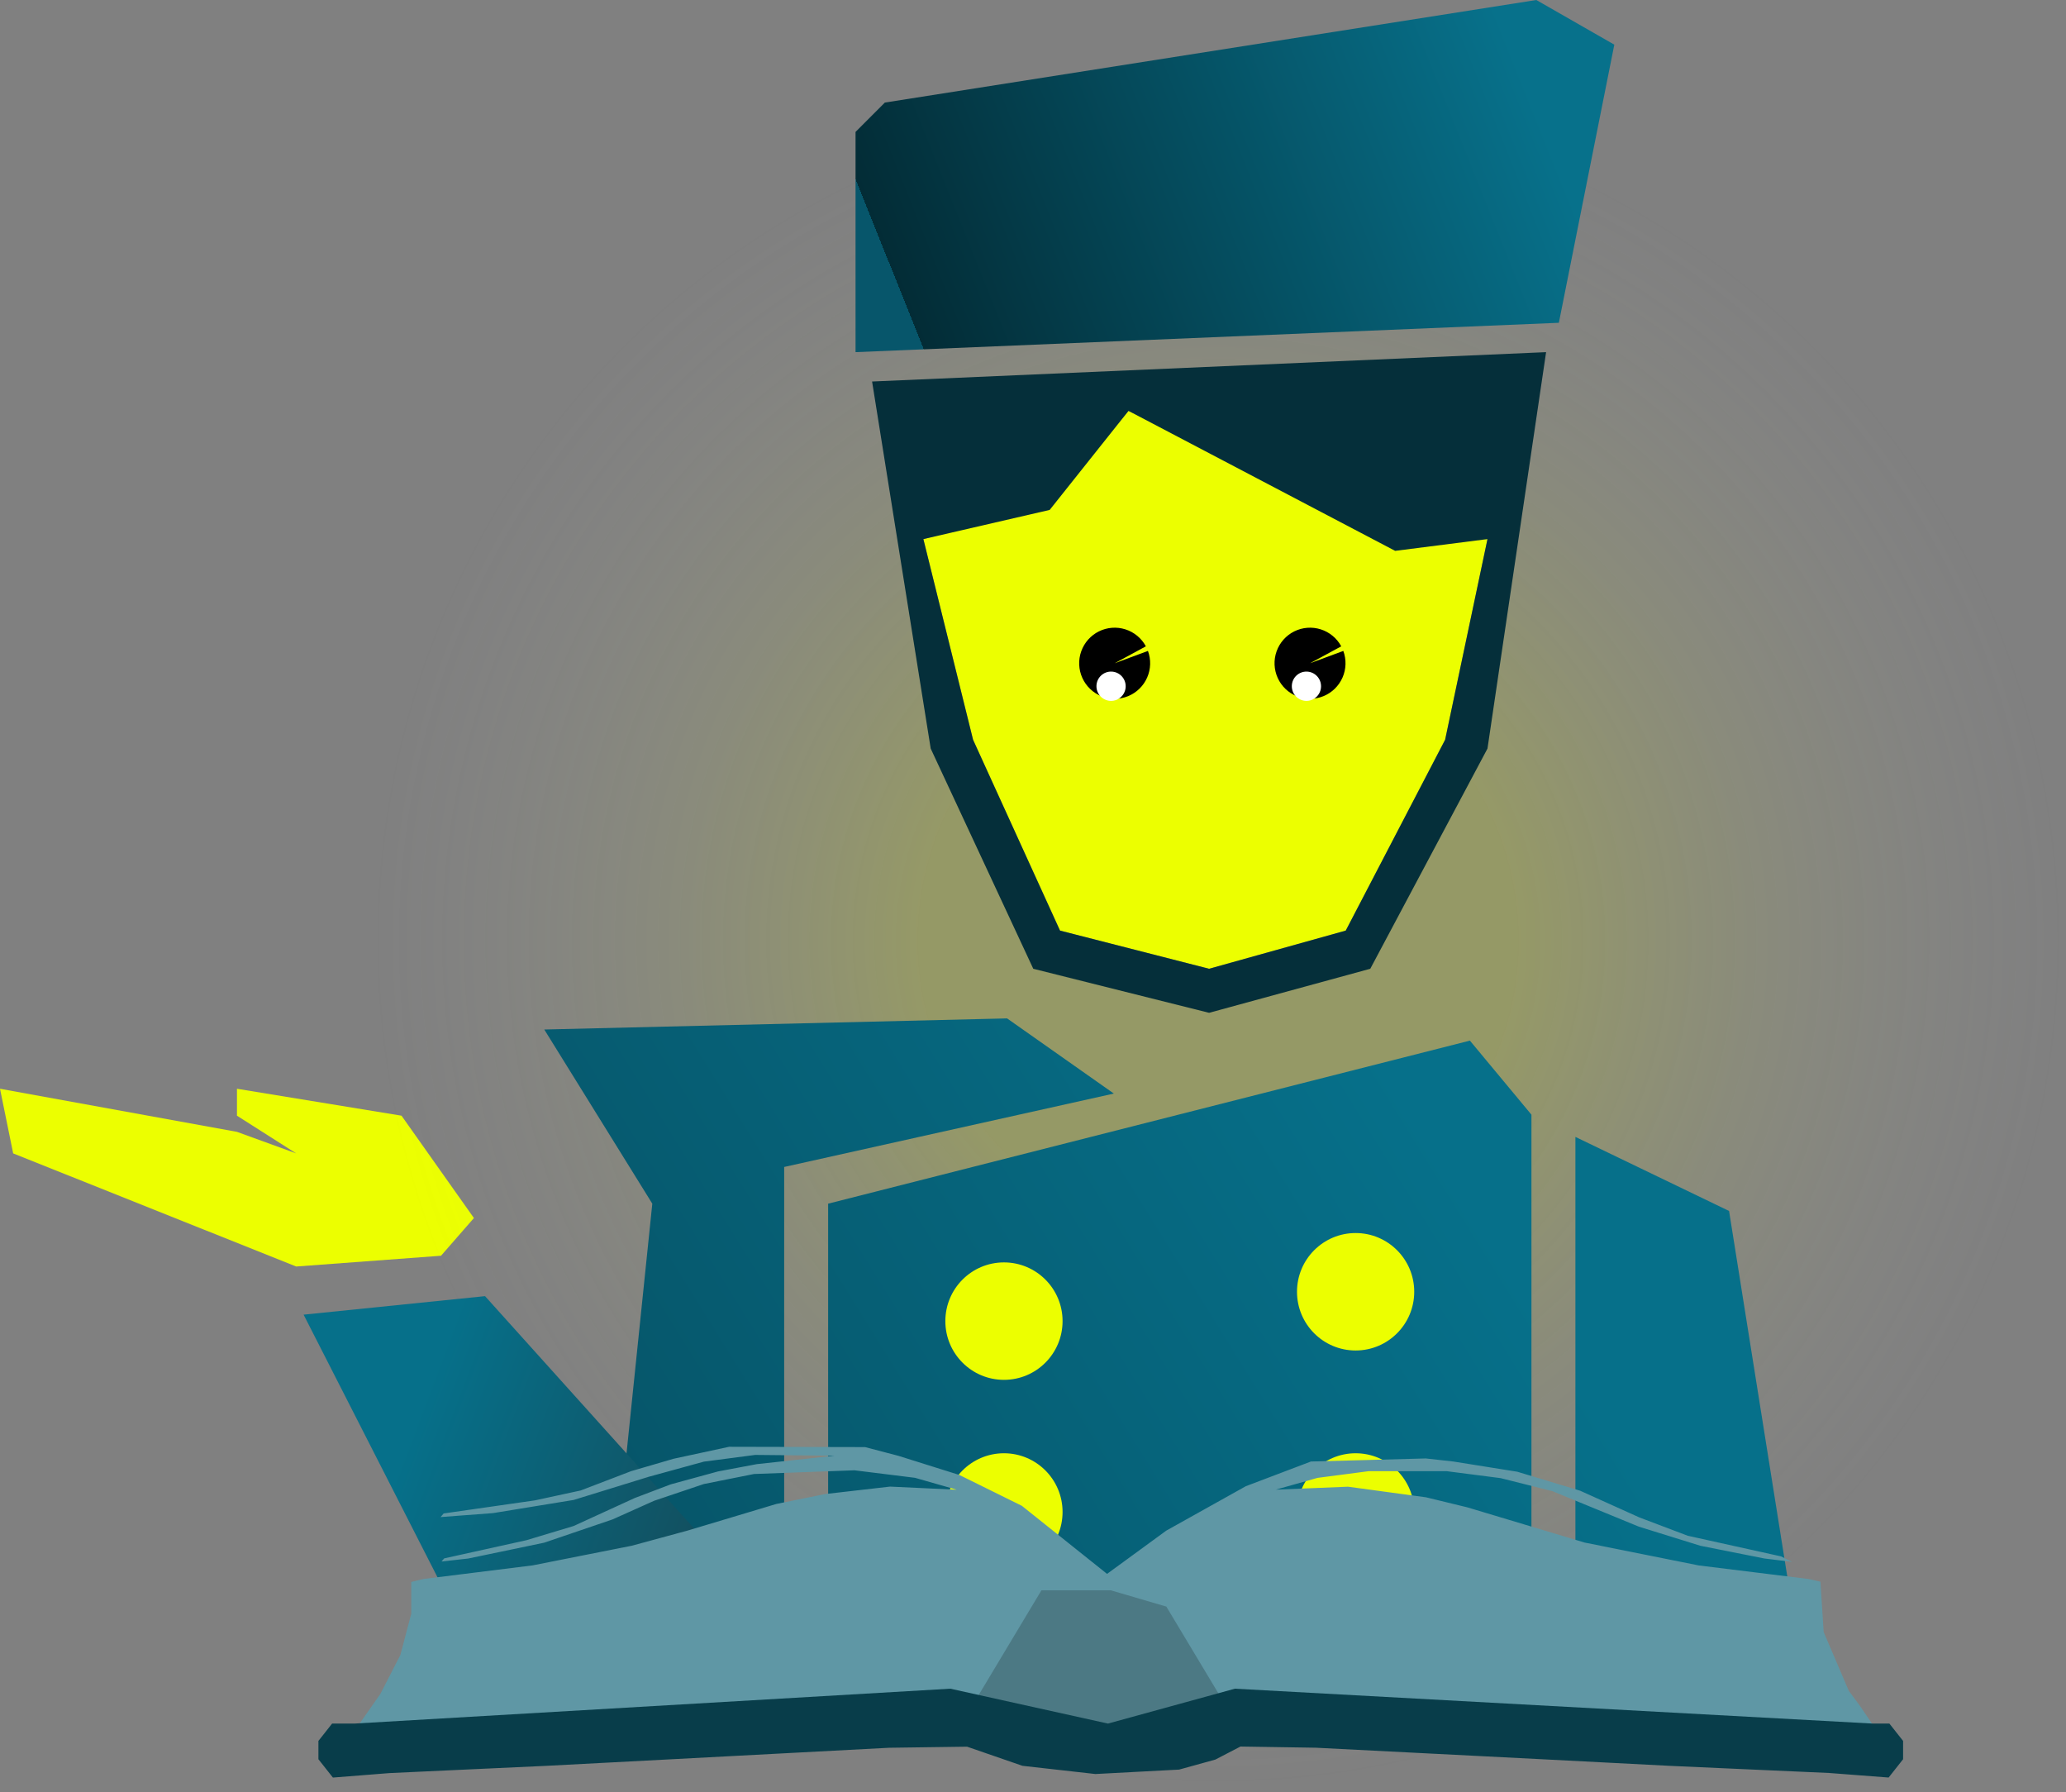 <svg width="279" height="242" viewBox="0 0 279 242" fill="none" xmlns="http://www.w3.org/2000/svg">
<rect x="0" y="0" width="279" height="242" fill="#808080" stroke="none"/>
<path d="M40 171L59.556 169.545L64 164.455L54.222 150.636L32 147V150.636L40 155.727L32 152.818L0 147L1.778 155.727L40 171Z" fill="#ECFF00"/>
<path opacity="0.2" d="M164.5 242C227.737 242 279 190.513 279 127C279 63.487 227.737 12 164.5 12C101.263 12 50 63.487 50 127C50 190.513 101.263 242 164.5 242Z" fill="url(#paint0_radial_1994_4124)"/>
<rect x="122.44" y="164.936" width="73.719" height="49.233" fill="#ECFF00"/>
<path d="M124.695 72.786L141.514 68.359L152.397 55.474L188.014 72.323L200.876 72.786L195.155 99.876L181.734 125.645L163.28 130.799L143.149 125.645L131.406 99.876L124.695 72.786Z" fill="#ECFF00"/>
<path d="M155.023 87.885C155.454 89.052 155.415 90.341 154.916 91.479C154.417 92.618 153.496 93.518 152.347 93.99C151.199 94.463 149.912 94.47 148.758 94.011C147.605 93.551 146.674 92.661 146.162 91.528C145.65 90.395 145.597 89.107 146.015 87.936C146.432 86.764 147.286 85.801 148.399 85.248C149.511 84.696 150.794 84.597 151.977 84.973C153.161 85.349 154.152 86.171 154.743 87.264L150.528 89.549L155.023 87.885Z" fill="black"/>
<ellipse cx="1.973" cy="1.977" rx="1.973" ry="1.977" transform="matrix(1 0.022 -0.021 1 148.111 90.632)" fill="white"/>
<path d="M181.406 87.885C181.836 89.052 181.798 90.341 181.299 91.479C180.8 92.618 179.879 93.518 178.73 93.99C177.582 94.463 176.295 94.47 175.141 94.011C173.987 93.551 173.057 92.661 172.545 91.528C172.033 90.395 171.98 89.107 172.397 87.936C172.815 86.764 173.669 85.801 174.781 85.248C175.894 84.696 177.177 84.597 178.36 84.973C179.543 85.349 180.535 86.171 181.126 87.264L176.911 89.549L181.406 87.885Z" fill="black"/>
<ellipse cx="1.973" cy="1.977" rx="1.973" ry="1.977" transform="matrix(1 0.022 -0.021 1 174.494 90.632)" fill="white"/>
<path d="M115.536 17.812L119.493 13.848L207.469 0L218.003 6.03L210.514 43.581L115.536 47.546V17.812Z" fill="url(#paint1_linear_1994_4124)"/>
<path fill-rule="evenodd" clip-rule="evenodd" d="M208.791 47.546L117.77 51.51L125.685 101.066L139.536 130.799L163.281 136.746L185.047 130.799L200.876 101.066L208.791 47.546ZM141.754 68.847L124.695 72.786L131.406 99.877L143.149 125.646L163.28 130.799L181.734 125.646L195.155 99.877L200.876 72.786L188.406 74.375L152.397 55.475L141.754 68.847Z" fill="#052F3A"/>
<path fill-rule="evenodd" clip-rule="evenodd" d="M105.897 220H82.153L88.089 162.515L73.5 139L136 137.5L150.419 147.648L105.897 157.559V220ZM111.834 162.515L198.5 140.5L206.812 150.5V220H111.834V162.515ZM143.493 178.373C143.493 182.752 139.95 186.302 135.578 186.302C131.207 186.302 127.663 182.752 127.663 178.373C127.663 173.994 131.207 170.444 135.578 170.444C139.95 170.444 143.493 173.994 143.493 178.373ZM183.067 182.338C187.439 182.338 190.982 178.788 190.982 174.409C190.982 170.03 187.439 166.48 183.067 166.48C178.696 166.48 175.152 170.03 175.152 174.409C175.152 178.788 178.696 182.338 183.067 182.338ZM143.493 204.142C143.493 208.521 139.95 212.071 135.578 212.071C131.207 212.071 127.663 208.521 127.663 204.142C127.663 199.763 131.207 196.213 135.578 196.213C139.95 196.213 143.493 199.763 143.493 204.142ZM183.067 212.071C187.439 212.071 190.982 208.521 190.982 204.142C190.982 199.763 187.439 196.213 183.067 196.213C178.696 196.213 175.152 199.763 175.152 204.142C175.152 208.521 178.696 212.071 183.067 212.071ZM233.5 163.5L212.749 153.5V220H242.5L233.5 163.5Z" fill="url(#paint2_linear_1994_4124)"/>
<path d="M62.673 220H106L65.5 175L41 177.5L62.673 220Z" fill="url(#paint3_linear_1994_4124)"/>
<path fill-rule="evenodd" clip-rule="evenodd" d="M149.5 212.5L157.5 206.658L168.242 200.661L177.031 197.328L192.535 196.914L196.283 197.331L200.593 198.02L204.904 198.708L209.142 199.988L213.38 201.268L217.388 203.075L221.396 204.882L224.66 206.117L227.925 207.353L234.218 208.744L240.511 210.135L241.261 210.507L242.011 210.88L240.137 210.65L238.262 210.42L233.952 209.564L229.642 208.708L225.484 207.417L221.326 206.126L215.492 203.731L209.658 201.335L206.156 200.453L202.655 199.572L199.015 199.103L195.376 198.634H190.099H184.821L181.369 199.086L177.917 199.538L175.106 200.332L172.295 201.125L177.167 200.927L182.04 200.728L187.312 201.445L192.585 202.162L195.371 202.84L198.157 203.517L206.079 205.895L214 208.272L221.699 209.815L229.398 211.358L236.829 212.276L244.26 213.193L245.048 213.373L245.837 213.553L246.056 216.954L246.276 220.355L247.971 224.319L249.665 228.282L251.208 230.368L253 233L254 233.5L255 234L254.874 239.162L250.878 238.88L246.883 238.596L236.201 238.154L225.519 237.712L216.523 237.281L207.527 236.851L192.722 236.153L177.917 235.455L172.857 235.382L167.797 235.309L166.11 236.119L164.424 236.929L161.987 237.552L159.551 238.176L153.929 238.451L148.306 238.726L143.407 238.216L138.507 237.706L134.786 236.516L131.065 235.326L125.817 235.394L120.57 235.462L106.327 236.158L92.084 236.855L83.276 237.283L74.468 237.712L63.973 238.16L53.478 238.609L49.672 238.888L45.866 239.166L44.893 238.027L43.92 236.886V235.748L45 234.5H46L47.5 234L48.742 232.454L50.057 230.574L51.372 228.693L52.72 226.072L54.067 223.45L54.803 220.659L55.539 217.867V215.726V213.585L56.383 213.384L57.226 213.184L64.579 212.268L71.931 211.351L78.634 210.023L85.337 208.694L89.085 207.676L92.834 206.658L98.831 204.86L104.828 203.062L108.125 202.392L111.422 201.722L115.809 201.218L120.195 200.715L124.693 200.925L129.191 201.136L126.38 200.332L123.568 199.529L119.478 199.021L115.387 198.514L108.608 198.764L101.829 199.014L98.445 199.689L95.06 200.364L91.698 201.496L88.336 202.628L85.525 203.888L82.713 205.148L78.1 206.718L73.487 208.288L68.355 209.358L63.223 210.427L61.424 210.628L59.625 210.829L59.806 210.618L59.987 210.406L65.54 209.179L71.094 207.952L74.28 206.993L77.466 206.035L81.589 204.147L85.712 202.259L88.148 201.334L90.585 200.41L93.771 199.54L96.957 198.67L99.58 198.176L102.204 197.682L107.451 197.112L112.699 196.542L107.343 196.49L101.987 196.438L98.521 196.891L95.054 197.344L91.32 198.37L87.586 199.396L82.526 200.957L77.466 202.518L72.031 203.405L66.596 204.292L63.047 204.561L59.498 204.83L59.706 204.585L59.915 204.341L66.067 203.459L72.219 202.577L75.318 201.908L78.418 201.238L81.827 199.933L85.236 198.627L88.097 197.792L90.959 196.957L94.708 196.149L98.456 195.34L107.639 195.361L116.822 195.381L121.32 196.56L129.566 199.147L137.999 203.312L149.5 212.5Z" fill="#5F97A5"/>
<path d="M157.506 216.915L165.939 230.97L145.699 236.241L130.894 230.97L140.639 214.719H150.01L157.506 216.915Z" fill="black" fill-opacity="0.2"/>
<path d="M254.032 232.711H252.914L166.766 228L149.623 232.711L128.336 228L47.847 232.711H46.349H44.849L43.925 233.882L43 235.053V236.288V237.524L43.978 238.762L44.956 240L48.782 239.698L52.607 239.395L63.157 238.907L73.706 238.42L82.56 237.955L91.414 237.49L105.731 236.733L120.048 235.977L125.322 235.903L130.597 235.83L134.337 237.122L138.077 238.414L143.003 238.968L147.928 239.522L153.579 239.223L159.231 238.924L161.68 238.247L164.129 237.57L165.824 236.69L167.519 235.811L172.606 235.891L177.692 235.97L192.574 236.728L207.456 237.486L216.498 237.953L225.54 238.42L236.278 238.901L247.016 239.381L251.032 239.689L255.048 239.996L256.024 238.76L257 237.524V236.288V235.053L256.075 233.882L255.15 232.711H254.032Z" fill="#083D4A"/>
<defs>
<radialGradient id="paint0_radial_1994_4124" cx="0" cy="0" r="1" gradientUnits="userSpaceOnUse" gradientTransform="translate(164.5 127) rotate(90) scale(115 114.5)">
<stop offset="0.349" stop-color="#ECFF00"/>
<stop offset="1" stop-color="#C4C4C4" stop-opacity="0"/>
</radialGradient>
<linearGradient id="paint1_linear_1994_4124" x1="205.765" y1="10.522" x2="123.293" y2="43.542" gradientUnits="userSpaceOnUse">
<stop stop-color="#07718B"/>
<stop offset="1" stop-color="#032C36"/>
<stop offset="1" stop-color="#07566B"/>
</linearGradient>
<linearGradient id="paint2_linear_1994_4124" x1="98.073" y1="219.989" x2="196.581" y2="158.807" gradientUnits="userSpaceOnUse">
<stop stop-color="#06566A"/>
<stop offset="1" stop-color="#06708A"/>
</linearGradient>
<linearGradient id="paint3_linear_1994_4124" x1="106" y1="220" x2="53" y2="200" gradientUnits="userSpaceOnUse">
<stop stop-color="#174450"/>
<stop offset="1" stop-color="#06708A"/>
</linearGradient>
</defs>
</svg>
